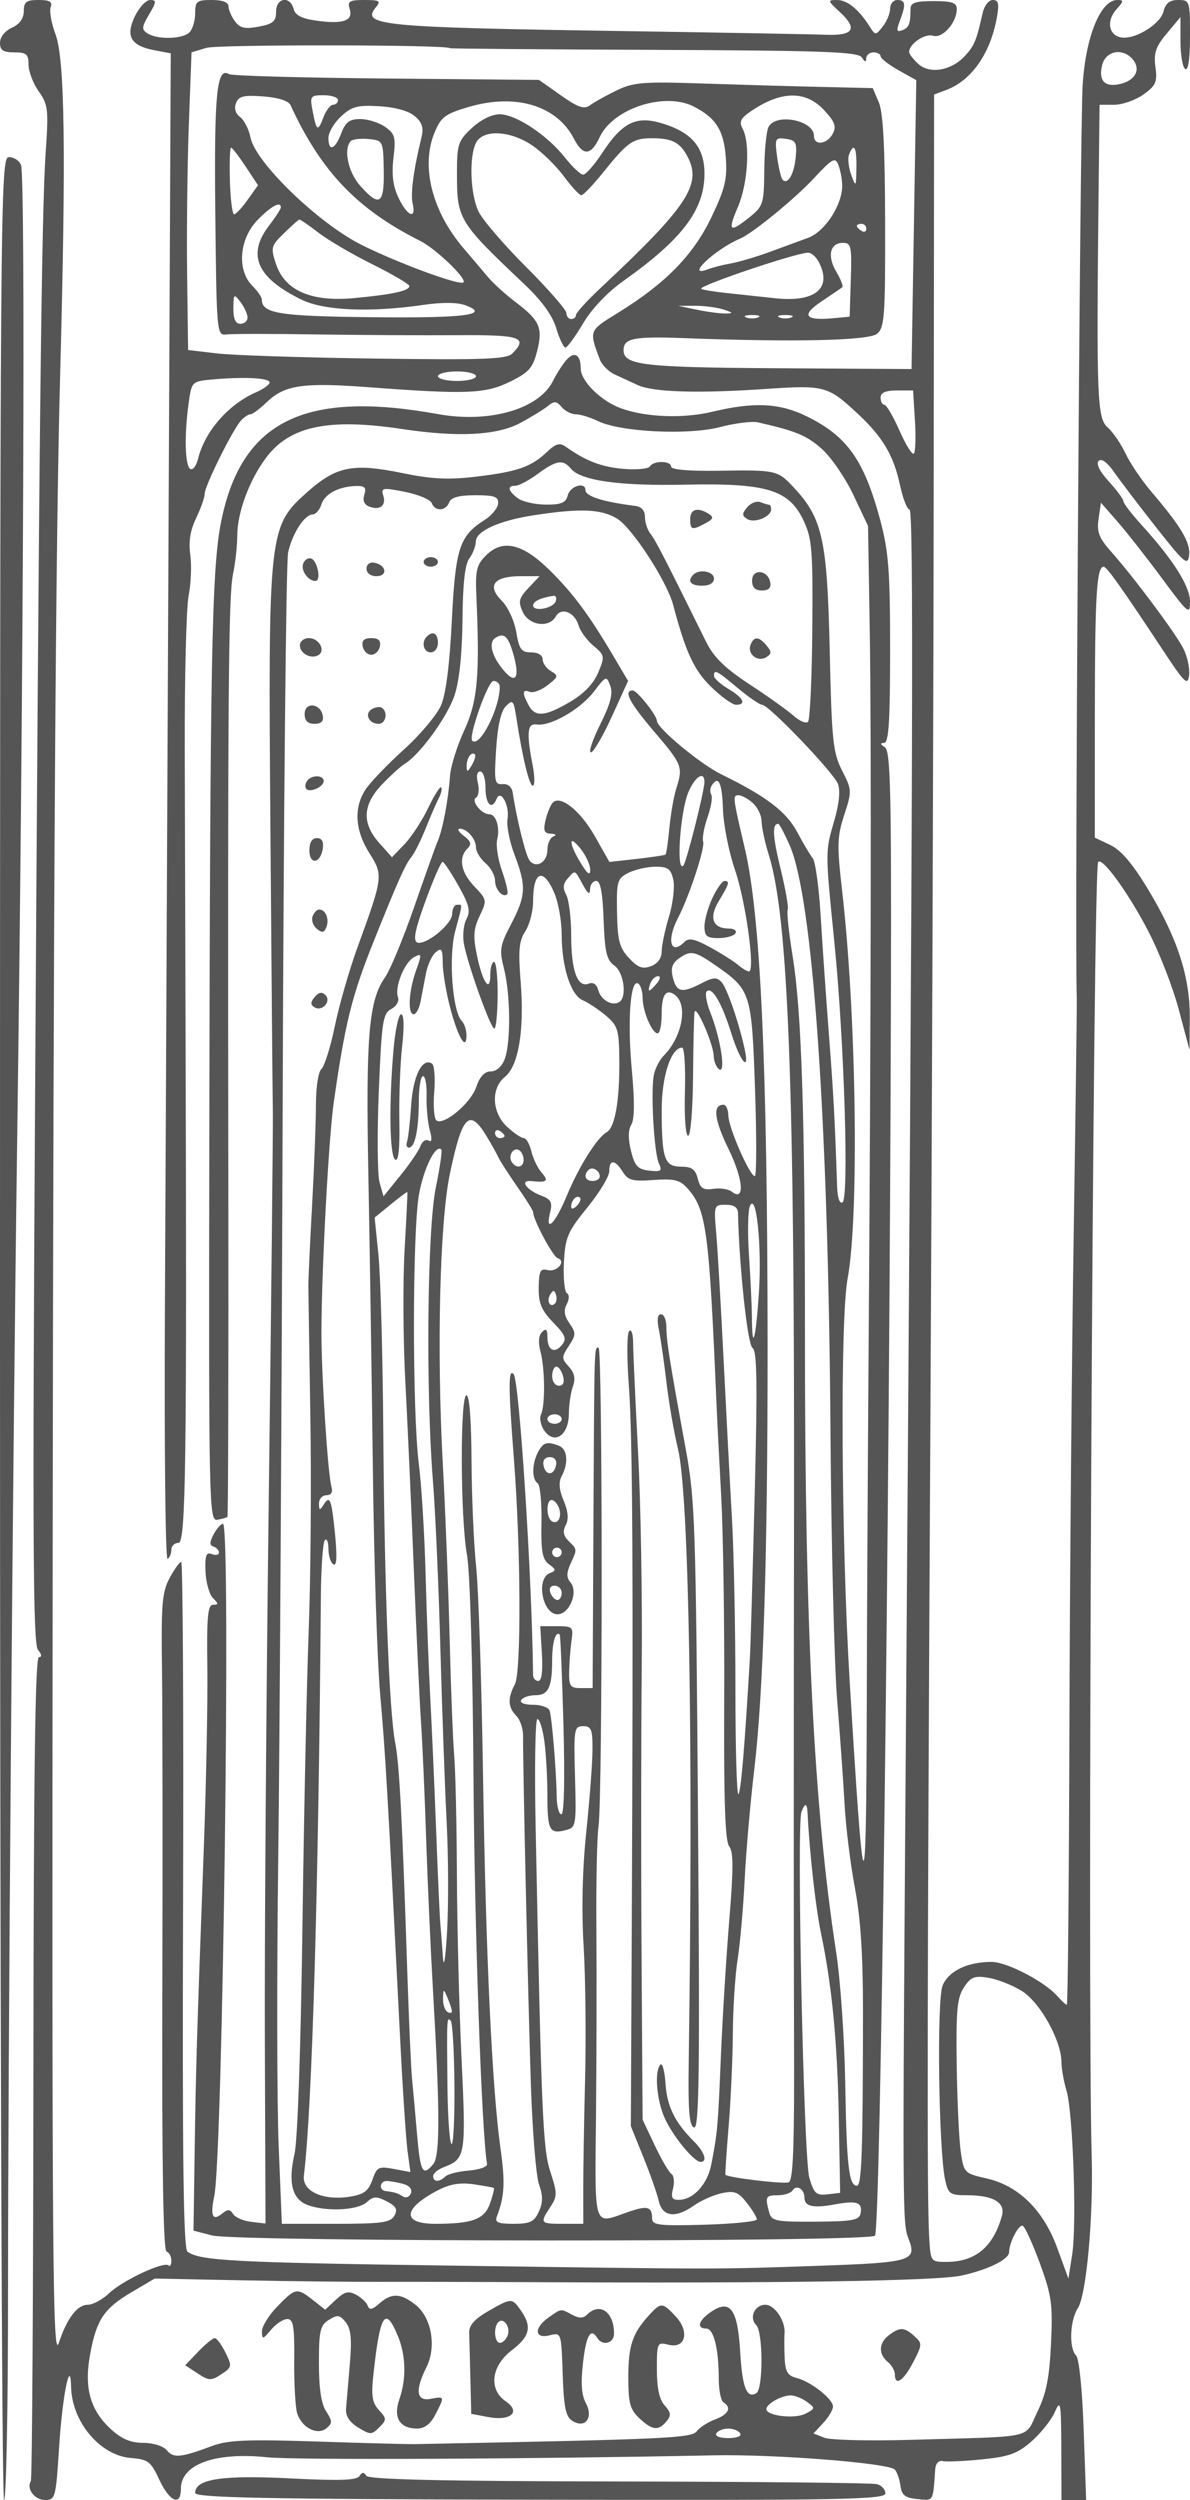 <svg xmlns="http://www.w3.org/2000/svg" version="1.0" width="250" height="525" viewBox="0 0 250 525" preserveAspectRatio="xMidYMid meet">
<g transform="translate(0,525) scale(0.01,-0.01)" fill="#555555" stroke="none">
<path d="M500 52266 c0 -152 -87 -274 -250 -348 -147 -67 -250 -197 -250 -316 0 -158 66 -202 300 -202 256 0 300 -38 300 -260 0 -142 96 -394 214 -559 196 -276 208 -379 145 -1291 -87 -1256 -141 -6186 -224 -20161 -53 -8955 -41 -11151 62 -11275 81 -98 88 -154 19 -154 -77 0 -110 -2503 -114 -8612 -3 -4737 -27 -8648 -54 -8691 -99 -160 80 -397 298 -397 216 0 228 46 296 1107 67 1072 237 1921 252 1265 16 -734 611 -1439 1256 -1490 362 -29 419 -73 597 -457 216 -463 453 -563 453 -190 0 515 718 777 1818 662 571 -60 5528 -38 9382 41 1282 26 3665 -162 3798 -299 47 -49 100 -201 119 -339 26 -200 98 -256 358 -281 343 -33 324 -65 373 631 9 117 73 186 157 167 78 -18 450 -2 828 36 571 58 745 121 1041 381 195 172 414 448 487 614 119 274 132 204 135 -773 l4 -1075 259 0 259 0 -51 1462 c-29 844 -96 1507 -159 1570 -154 154 -133 736 36 997 179 274 327 1896 291 3171 -94 3231 26 27087 136 27200 93 96 631 -647 1048 -1446 231 -442 521 -1186 645 -1654 l226 -850 5 678 c6 858 -260 1676 -877 2697 -325 539 -567 823 -793 930 l-325 154 1 2621 c2 2476 38 3072 186 3068 66 -2 370 -430 1238 -1743 466 -706 528 -766 556 -532 17 145 -38 398 -123 562 -174 336 -1027 1479 -1510 2024 -261 294 -309 419 -269 696 l50 338 347 -397 c191 -218 612 -754 936 -1192 549 -743 588 -776 588 -490 0 324 -350 878 -1015 1609 -212 232 -385 459 -385 502 0 44 -138 231 -307 416 -192 210 -271 371 -212 430 59 59 181 -30 326 -238 128 -183 527 -708 888 -1166 586 -744 658 -806 686 -579 33 265 -168 604 -796 1339 -200 235 -444 596 -540 800 -97 205 -266 452 -376 548 -220 193 -236 619 -190 4900 l21 1875 310 0 c170 0 445 97 611 215 262 187 295 261 253 577 -40 294 5 427 239 706 l287 344 0 -515 c0 -283 45 -543 100 -577 63 -39 100 216 100 694 0 738 -6 756 -248 756 -178 0 -265 -67 -308 -239 -69 -273 -608 -602 -897 -546 -260 50 -306 354 -90 592 153 170 155 193 15 193 -353 0 -668 -779 -728 -1800 -58 -1004 -168 -18106 -123 -19150 5 -110 -25 -2360 -65 -5000 -41 -2640 -82 -7354 -90 -10475 -9 -3121 -33 -5675 -54 -5675 -21 0 -111 82 -200 183 -271 307 -1061 717 -1381 717 -506 0 -903 -191 -1029 -496 -124 -298 -83 -3444 53 -4079 65 -300 100 -325 464 -325 546 0 807 -154 730 -431 -184 -659 -559 -969 -1169 -969 -328 0 -330 4 -360 525 -47 822 -41 4935 25 16975 34 6133 65 14944 70 19582 l9 8432 263 100 c525 200 918 763 1054 1511 54 299 37 375 -85 375 -85 0 -179 -122 -213 -275 -129 -576 -172 -681 -367 -895 -286 -313 -741 -393 -983 -174 -106 96 -193 210 -193 252 0 171 331 396 502 341 199 -63 498 275 498 562 0 132 -100 166 -486 166 -383 0 -486 -35 -486 -164 -1 -318 -30 -392 -174 -448 -118 -45 -127 -8 -50 196 132 347 121 439 -54 439 -82 0 -150 -81 -150 -181 0 -99 -69 -268 -154 -375 -151 -191 -155 -191 -275 -3 -229 362 -471 559 -686 559 -204 0 -201 -12 58 -252 383 -355 290 -502 -302 -478 -270 11 -2201 46 -4291 78 -5054 77 -5469 117 -5154 498 112 134 81 154 -240 154 -316 0 -361 -27 -310 -188 79 -247 -134 -324 -690 -247 -314 43 -453 113 -488 247 -74 283 -368 237 -368 -57 0 -204 -63 -258 -366 -315 -291 -54 -393 -31 -500 115 -74 101 -134 242 -134 314 0 83 -128 131 -350 131 -317 0 -350 -27 -350 -280 0 -154 -54 -334 -120 -400 -142 -142 -668 -156 -879 -23 -130 83 -126 133 31 399 157 267 160 304 22 304 -86 0 -231 -155 -322 -345 -200 -421 -84 -617 421 -712 l334 -63 -49 -10565 c-26 -5811 -60 -12936 -74 -15834 -14 -2898 11 -5246 56 -5219 44 27 80 115 80 194 0 79 67 144 150 144 155 0 177 1646 147 11050 -5 1540 -12 4060 -16 5600 -4 1540 33 3003 83 3250 49 248 64 630 33 850 -38 276 0 515 124 771 98 204 179 434 179 511 0 164 595 1360 768 1543 65 69 152 125 194 125 43 0 198 116 346 258 374 358 758 413 2142 310 2050 -154 2446 -139 2964 116 396 194 480 289 569 640 125 493 58 645 -453 1033 -209 158 -470 395 -580 526 -110 131 -340 403 -511 603 -666 778 -903 1728 -608 2435 136 325 223 389 727 536 981 285 1839 25 2196 -665 195 -376 359 -367 546 31 285 604 1370 953 1980 637 465 -240 627 -501 668 -1073 32 -452 -16 -650 -304 -1252 -378 -790 -961 -1387 -1959 -2002 -618 -382 -613 -369 -383 -985 42 -111 182 -252 312 -312 130 -60 349 -161 486 -224 323 -148 1265 -177 2674 -81 1247 85 1316 67 1942 -516 526 -489 757 -877 890 -1497 61 -285 151 -518 201 -518 88 0 74 -4964 -74 -25450 -76 -10569 -76 -10524 59 -10878 171 -451 52 -486 -1903 -554 -2180 -76 -2001 -76 -7839 6 -4437 62 -5169 102 -5413 293 -84 65 -108 2012 -91 7286 13 3958 -5 7197 -39 7197 -34 0 -144 -152 -244 -339 -158 -292 -179 -553 -160 -1925 12 -872 15 -3971 7 -6885 -10 -3533 20 -5311 88 -5334 56 -18 102 -105 102 -192 0 -87 -27 -132 -59 -99 -94 93 -965 -314 -1246 -582 -141 -134 -344 -244 -451 -244 -221 0 -438 -285 -608 -800 -130 -396 -146 1652 -129 16950 14 13596 61 20859 157 24400 125 4641 98 6602 -97 7127 -88 234 -134 493 -102 575 42 111 -21 148 -254 148 -259 0 -311 -39 -311 -234z m8950 -778 c0 -10 1927 -26 4283 -35 3586 -15 4298 -41 4374 -160 63 -100 90 -105 91 -18 1 69 70 125 152 125 83 0 150 -37 150 -82 0 -44 169 -176 375 -292 l375 -210 -50 -3033 -50 -3033 -2817 17 c-2825 17 -3233 65 -3233 381 0 247 220 291 1246 252 2333 -89 3899 -54 4079 90 157 127 175 363 170 2350 -3 1562 -41 2298 -132 2510 l-128 300 -1042 24 c-574 12 -1695 45 -2493 71 -1294 44 -1493 28 -1850 -146 -220 -107 -470 -246 -555 -309 -124 -91 -248 -49 -614 209 l-458 323 -3205 29 c-1763 16 -3251 57 -3306 92 -259 160 -315 -399 -289 -2915 26 -2513 32 -2577 227 -2552 110 15 965 15 1900 1 935 -14 2274 -21 2975 -16 1316 9 1476 -46 1134 -388 -117 -116 -618 -134 -2875 -103 -1504 20 -3004 69 -3333 109 l-599 71 -21 1600 c-11 880 5 2286 36 3125 l57 1526 313 94 c246 74 5113 67 5113 -7z m14349 -237 c171 -206 59 -433 -252 -511 -334 -84 -476 60 -392 396 76 301 436 366 644 115z m-17696 -958 c643 -1396 1402 -2190 2727 -2853 325 -163 983 -794 907 -870 -74 -74 -1366 401 -2137 785 -905 451 -2232 1731 -2337 2255 -35 175 -133 369 -219 432 -96 70 -129 181 -86 292 56 147 159 172 573 141 312 -23 531 -93 572 -182z m997 107 c0 -55 -46 -100 -102 -100 -57 0 -148 -119 -203 -264 -118 -311 -146 -294 -228 139 -59 308 -46 325 236 325 163 0 297 -45 297 -100z m10209 -209 c232 -249 268 -346 186 -500 -120 -225 -395 -256 -395 -45 0 335 -818 488 -958 179 -44 -96 -83 -505 -86 -909 -6 -693 -23 -748 -306 -975 -426 -341 -469 -303 -246 217 209 489 260 1336 98 1638 -79 147 -44 220 175 369 633 430 1146 438 1532 26z m-8595 -130 c155 -132 190 -244 141 -444 -166 -677 -234 -1186 -186 -1392 81 -345 -112 -267 -296 120 -117 245 -148 487 -107 836 52 436 32 509 -176 655 -129 90 -363 164 -521 164 -226 0 -310 -63 -400 -300 -130 -345 -269 -394 -269 -95 0 112 119 315 265 450 225 209 345 241 804 214 332 -19 618 -99 745 -208z m-652 -1136 c13 -717 -88 -784 -495 -326 -255 285 -357 778 -196 939 40 39 208 58 375 42 302 -30 304 -35 316 -655z m8655 275 c-34 -356 -165 -585 -274 -477 -33 33 -85 248 -116 478 -53 395 -43 415 184 383 208 -30 235 -80 206 -384z m-11558 -195 l261 -396 -217 -304 c-119 -168 -247 -305 -285 -305 -37 1 -77 316 -88 700 -11 385 0 700 24 700 24 0 161 -178 305 -395z m12833 -30 c-7 -407 -12 -413 -109 -147 -56 153 -77 345 -46 425 102 265 163 155 155 -278z m-299 -354 c12 -408 -355 -982 -713 -1114 -181 -67 -555 -204 -830 -305 -275 -100 -635 -206 -800 -235 -165 -29 -379 -83 -475 -121 -500 -193 137 414 675 644 262 111 1146 834 1544 1261 392 422 452 455 518 288 41 -104 77 -292 81 -418z m-11793 -478 c0 -31 -112 -204 -250 -384 -468 -614 -253 -1098 692 -1555 470 -228 1432 -269 2543 -108 411 59 728 56 900 -9 528 -201 -27 -270 -2002 -248 -1927 21 -2283 79 -2283 373 0 49 -90 178 -200 288 -327 327 -274 986 112 1381 287 294 488 402 488 262z m786 -526 c200 -156 713 -457 1139 -668 426 -212 775 -417 775 -456 0 -101 -357 -178 -1163 -253 -902 -84 -1455 158 -1640 719 -113 342 -103 379 167 641 157 153 302 283 322 289 19 6 199 -117 400 -272z m11514 77 c0 -58 -45 -78 -100 -44 -55 34 -100 82 -100 106 0 24 45 44 100 44 55 0 100 -48 100 -106z m-326 -1069 l-24 -775 -335 -32 c-607 -58 -694 60 -258 351 216 144 413 279 438 299 24 21 -32 168 -126 326 -196 332 -132 606 141 606 171 0 187 -73 164 -775z m-678 382 c298 -556 -63 -861 -909 -770 -295 32 -758 81 -1028 110 -270 28 -508 68 -528 89 -60 60 1960 744 2240 758 67 3 169 -81 225 -187z m-11996 -1176 c0 -72 -67 -131 -150 -131 -103 0 -149 101 -147 325 3 307 11 314 150 131 81 -107 147 -253 147 -325z m10000 169 c202 -65 212 -81 50 -84 -110 -3 -380 33 -600 78 l-400 83 350 2 c193 0 463 -35 600 -79z m725 -166 c-69 -28 -181 -28 -250 0 -69 28 -12 50 125 50 138 0 194 -22 125 -50z m700 0 c-69 -28 -181 -28 -250 0 -69 28 -12 50 125 50 138 0 194 -22 125 -50z m-6625 -1234 c0 -55 -180 -100 -400 -100 -220 0 -400 45 -400 100 0 55 180 100 400 100 220 0 400 -45 400 -100z m-4340 -117 c27 -42 -100 -142 -281 -221 -581 -254 -1075 -820 -1216 -1391 -38 -154 -113 -252 -166 -219 -111 68 -127 705 -34 1379 62 452 69 459 475 498 633 59 1170 39 1222 -46z m13561 -808 c22 -344 12 -658 -20 -699 -33 -41 -168 173 -301 475 -133 302 -278 549 -321 549 -43 0 -79 68 -79 150 0 104 105 150 341 150 l341 0 39 -625z m2245 -32985 c383 -237 831 -1039 833 -1491 1 -138 48 -408 106 -600 137 -457 219 -2810 119 -3449 l-78 -500 -235 643 c-292 798 -814 1310 -1493 1462 -456 103 -470 117 -533 550 -36 245 -75 1065 -86 1822 -16 1151 8 1419 151 1636 144 221 222 252 514 204 189 -31 505 -155 702 -277z m386 -5736 c242 -664 267 -849 228 -1675 -34 -717 -100 -1043 -287 -1429 -279 -574 9 -510 -2643 -586 -880 -26 -1704 -6 -1830 43 l-230 90 205 221 c113 121 205 275 205 344 0 160 -466 526 -766 601 -187 47 -237 131 -250 423 -8 200 -9 431 -2 514 23 257 -207 600 -402 600 -227 0 -349 -271 -193 -427 145 -145 148 -1339 4 -1428 -201 -125 -297 117 -340 856 -53 898 -205 1118 -595 862 -278 -182 -337 -363 -118 -363 156 0 262 -426 262 -1057 0 -237 45 -459 100 -493 177 -109 107 -252 -175 -357 -151 -56 -326 -169 -388 -250 -110 -144 -635 -168 -5937 -270 -137 -2 -1057 22 -2043 55 -1464 48 -1869 31 -2200 -93 -663 -247 -811 -261 -950 -93 -76 91 -286 158 -497 158 -261 0 -453 80 -674 282 -442 403 -573 873 -442 1580 134 729 292 962 880 1308 l476 280 1850 -37 c1018 -20 2322 -34 2900 -32 578 2 1950 -1 3050 -6 5269 -28 8625 23 9150 138 554 121 1000 340 1000 492 0 204 209 601 289 551 50 -30 213 -391 363 -802z m-4903 -2891 c181 -132 181 -140 -23 -249 -219 -118 -826 -49 -826 94 0 108 309 285 506 289 86 2 240 -59 343 -134z m-1399 -663 c36 -58 -68 -100 -250 -100 -182 0 -286 42 -250 100 34 55 146 100 250 100 104 0 216 -45 250 -100z"/>
<path d="M5825 4063 c-179 -184 -324 -419 -322 -524 3 -173 19 -170 191 36 104 124 257 225 342 225 127 0 152 -151 145 -879 -4 -483 24 -978 62 -1100 97 -305 425 -472 616 -314 127 106 126 150 -7 354 -103 157 -152 482 -152 1011 0 683 26 796 209 911 180 112 230 105 355 -51 110 -139 130 -350 85 -882 -33 -385 -69 -803 -79 -929 -14 -155 69 -284 254 -398 257 -158 284 -157 443 1 159 160 159 182 -7 365 -145 160 -165 300 -112 778 137 1242 246 1411 507 786 173 -414 186 -906 34 -1340 -132 -381 8 -613 371 -613 159 0 284 95 387 295 198 382 197 386 -97 329 -303 -57 -335 175 -92 663 217 433 109 1046 -230 1313 -313 246 -503 252 -760 25 -146 -129 -209 -142 -241 -49 -25 70 -135 175 -245 234 -161 86 -245 66 -425 -104 l-225 -210 -257 202 c-336 264 -368 259 -750 -135z"/>
<path d="M10250 3962 c-279 -161 -398 -295 -393 -446 4 -119 15 -551 25 -961 l18 -746 357 -67 c474 -89 694 108 368 330 -364 247 -307 742 125 1071 384 293 431 497 194 835 -189 270 -196 270 -694 -16z m416 -505 c-33 -86 -106 -157 -163 -157 -115 0 -141 328 -35 435 110 110 264 -107 198 -278z"/>
<path d="M13630 3875 c-345 -379 -430 -636 -430 -1301 0 -539 36 -673 231 -857 274 -256 400 -271 571 -65 102 124 95 185 -38 333 -112 123 -164 364 -164 759 0 562 7 576 243 517 360 -91 451 276 149 598 -278 296 -306 297 -562 16z"/>
<path d="M11525 3833 c-312 -218 -299 -455 21 -375 246 62 246 61 275 -813 23 -697 64 -896 201 -982 273 -172 451 63 285 374 -91 169 -108 424 -58 852 67 578 161 737 301 511 107 -173 350 -109 350 92 0 459 -299 669 -569 399 -79 -79 -166 -79 -314 0 -245 131 -215 135 -492 -58z"/>
<path d="M18675 3461 c-215 -163 -225 -395 -25 -561 83 -68 150 -186 150 -262 0 -257 179 -139 383 252 194 373 196 398 28 550 -212 192 -306 196 -536 21z"/>
<path d="M4164 3115 l-273 -286 261 -171 c238 -156 283 -158 498 -17 225 147 229 170 86 457 -83 166 -184 302 -225 302 -40 0 -197 -128 -347 -285z"/>
<path d="M9911 49810 c-287 -267 -311 -342 -311 -944 0 -975 27 -1020 1416 -2335 366 -346 589 -654 670 -925 67 -223 154 -405 193 -404 39 1 206 229 371 507 183 308 514 656 850 894 1234 874 1700 1491 1700 2250 0 554 -268 870 -899 1059 -540 161 -829 17 -1251 -626 -165 -252 -345 -456 -400 -454 -55 2 -227 164 -383 361 -374 473 -1031 907 -1371 907 -165 0 -399 -116 -585 -290z m1266 -361 c205 -138 505 -430 667 -650 162 -219 328 -399 368 -399 41 0 246 214 456 475 509 634 626 718 999 722 449 4 620 -82 782 -396 299 -577 -14 -1046 -1825 -2742 -288 -269 -524 -528 -524 -575 0 -46 -45 -84 -100 -84 -55 0 -100 56 -101 125 -1 69 -382 505 -848 971 -466 465 -916 989 -999 1165 -174 366 -201 1161 -48 1446 150 280 712 252 1173 -58z"/>
<path d="M0 24600 c0 -13530 38 -24600 85 -24600 47 0 85 1991 84 4425 -1 4775 97 17259 190 23991 137 9954 178 20370 82 20620 -34 90 -147 164 -251 164 -185 0 -189 -558 -190 -24600z"/>
<path d="M11884 44923 c-78 -95 -199 -285 -267 -423 -294 -592 -1335 -892 -2417 -696 -2807 509 -4133 -150 -4555 -2262 -197 -990 -232 -2797 -248 -13092 -12 -7601 -6 -7899 170 -7865 101 18 196 46 211 61 16 15 24 3172 19 7015 -14 10264 2 12338 99 12786 47 222 88 586 89 810 2 486 255 1165 607 1633 497 663 1310 834 2858 600 1169 -176 1992 -134 2477 126 233 125 495 286 584 358 133 109 182 105 287 -21 70 -84 204 -153 299 -153 95 0 303 -64 463 -142 475 -231 1896 -302 2565 -127 317 83 677 127 800 99 796 -181 1016 -272 1335 -552 196 -173 496 -608 666 -968 l310 -655 36 -2202 c36 -2234 27 -8137 -26 -15403 -16 -2200 -33 -5459 -37 -7242 -12 -4380 -63 -4295 -359 592 -177 2932 -201 7600 -43 8450 245 1316 184 5555 -117 8161 -108 940 -103 1120 46 1575 163 499 162 526 -45 932 -192 376 -218 626 -260 2525 -52 2321 -151 2773 -751 3415 -344 370 -368 375 -1605 356 -598 -9 -975 24 -975 85 0 128 -368 133 -446 7 -32 -52 -283 -75 -557 -52 -459 38 -788 165 -1209 463 -129 92 -209 70 -400 -110 -330 -314 -621 -414 -1488 -517 -582 -69 -929 -52 -1551 76 -1029 212 -1382 142 -1984 -391 -824 -731 -832 -803 -784 -7096 22 -2931 45 -5599 51 -5929 5 -330 -33 -3997 -86 -8150 -53 -4152 -90 -9270 -82 -11372 l14 -3822 -301 35 c-165 20 -337 94 -381 166 -62 101 -113 103 -223 12 -206 -171 -260 -59 -172 361 180 860 353 14120 184 14120 -43 0 -131 -99 -196 -220 -88 -164 -89 -230 -3 -259 63 -21 114 -78 114 -126 0 -49 -67 -63 -150 -31 -119 46 -146 -27 -133 -363 9 -231 80 -483 157 -561 118 -118 119 -140 2 -140 -111 0 -135 -256 -120 -1325 9 -729 -24 -2427 -74 -3775 -149 -4033 -166 -4577 -192 -6347 l-25 -1697 393 -101 c534 -136 13798 -142 13924 -5 116 125 307 14994 335 26035 11 4305 -9 5149 -127 5223 -100 63 -104 89 -15 90 96 2 125 460 125 1954 0 1648 -32 2070 -204 2712 -339 1266 -689 1765 -1531 2185 -578 288 -1115 316 -2002 104 -610 -146 -1389 -117 -1913 71 -424 152 -850 573 -850 839 0 301 -141 372 -316 160z m109 -2264 c209 -253 1021 -367 2407 -337 1712 36 2176 -106 2482 -755 178 -380 197 -616 183 -2287 -8 -1025 -49 -1897 -90 -1939 -42 -41 -177 15 -300 126 -124 110 -540 407 -925 660 -521 342 -755 570 -914 891 -887 1794 -1070 2149 -1171 2273 -63 78 -115 235 -115 350 0 134 -72 218 -200 234 -678 85 -1050 202 -1050 332 0 182 -320 90 -371 -107 -42 -160 -135 -199 -466 -197 -227 2 -492 63 -588 136 -208 158 -225 261 -44 261 71 0 283 113 469 250 388 286 527 308 693 109z m-4339 -547 c-39 -122 -3 -210 102 -250 225 -87 363 21 296 232 -52 163 -14 170 455 77 281 -56 534 -162 563 -236 69 -181 295 -172 366 15 41 105 205 150 550 150 407 0 489 -30 478 -175 -8 -96 -135 -252 -284 -345 -528 -334 -612 -591 -688 -2116 -46 -928 -124 -1539 -227 -1777 -87 -200 -438 -618 -781 -928 -343 -310 -704 -686 -803 -836 -252 -383 -225 -857 78 -1337 295 -467 291 -498 -251 -1986 -170 -467 -383 -1210 -474 -1650 -91 -440 -218 -845 -282 -900 -65 -57 -115 -382 -115 -750 0 -357 -36 -1302 -80 -2100 -44 -798 -79 -1562 -79 -1700 1 -137 20 -1375 42 -2750 23 -1375 7 -3400 -35 -4500 -42 -1100 -101 -3912 -132 -6250 -33 -2488 -101 -4448 -165 -4727 -139 -608 -52 -954 271 -1077 384 -145 1054 -115 1243 56 143 129 206 132 423 19 199 -103 234 -169 160 -301 -81 -144 -267 -170 -1229 -170 l-1135 0 -66 1625 c-37 894 -41 3605 -10 6025 31 2420 73 9508 93 15750 20 6243 72 11508 115 11700 91 403 343 792 515 797 65 2 148 96 184 209 71 224 361 378 730 388 182 5 219 -34 172 -182z m5313 -505 c314 -193 1044 -1315 1174 -1807 263 -994 438 -1373 796 -1722 213 -208 449 -378 525 -378 228 0 157 146 -162 334 -165 98 -300 220 -300 272 0 145 50 120 500 -256 230 -192 460 -350 510 -350 140 0 1502 -1421 1595 -1665 51 -134 24 -415 -73 -750 -198 -682 -198 -633 -2 -2585 205 -2054 309 -5364 170 -5450 -59 -37 -105 94 -113 319 -50 1473 -75 1936 -171 3181 -59 770 -138 1895 -174 2500 -36 605 -111 1157 -167 1226 -56 69 -203 317 -327 550 -230 432 -648 749 -1598 1215 -441 216 -1350 971 -1350 1122 0 113 -417 637 -507 637 -203 0 -69 -256 457 -872 583 -683 603 -734 457 -1188 -51 -160 -116 -531 -144 -825 -27 -295 -64 -547 -82 -561 -17 -15 -289 -55 -605 -91 l-573 -64 -302 533 c-306 543 -732 883 -890 711 -47 -51 -114 -217 -150 -368 -52 -219 -29 -277 112 -283 105 -5 126 -28 52 -58 -69 -28 -125 -155 -125 -282 0 -261 -239 -401 -376 -221 -80 106 -269 865 -352 1419 -18 124 -99 194 -213 184 -168 -15 -180 51 -136 732 32 494 101 801 205 905 143 143 163 122 218 -232 132 -859 272 -1439 348 -1439 43 0 42 191 -3 425 -134 691 -114 891 84 861 287 -44 918 318 1200 688 257 336 266 340 346 123 60 -163 4 -379 -212 -810 -161 -323 -249 -587 -195 -587 53 0 251 337 439 750 l342 750 -308 522 c-507 859 -849 1321 -1337 1801 -570 563 -988 662 -1335 318 -205 -204 -231 -315 -207 -862 74 -1680 25 -2209 -257 -2822 -151 -327 -284 -754 -297 -950 -33 -483 -150 -1114 -253 -1357 -47 -110 -272 -740 -501 -1400 -229 -660 -504 -1324 -612 -1476 -341 -482 -405 -1240 -349 -4160 29 -1520 72 -4316 95 -6214 23 -1897 92 -4012 154 -4700 106 -1171 160 -2105 415 -7150 55 -1100 127 -2194 160 -2432 l59 -431 -348 65 c-320 60 -357 41 -451 -229 -81 -232 -178 -306 -465 -352 -568 -92 -1015 111 -974 442 173 1386 309 6027 357 12154 5 614 43 1150 84 1191 41 42 75 -42 75 -185 0 -144 47 -290 104 -325 70 -44 81 157 36 619 -75 758 -108 845 -244 630 -78 -123 -93 -119 -94 28 -1 96 69 175 155 175 101 0 139 62 107 175 -78 273 -214 2387 -211 3275 5 1321 152 4052 259 4800 238 1670 380 2240 846 3400 508 1264 653 1590 783 1750 67 83 202 353 301 600 98 248 222 533 275 635 53 101 76 205 51 230 -25 25 -148 -171 -274 -435 -126 -264 -349 -604 -494 -756 l-265 -276 -268 300 c-369 414 -350 800 58 1228 179 188 394 382 477 433 317 190 897 987 1047 1439 101 303 160 867 167 1585 7 763 52 1170 144 1290 73 98 135 258 137 357 4 219 495 440 1226 551 975 149 1409 130 1744 -74z m-1866 -1456 c-201 -214 -218 -284 -120 -500 131 -288 555 -347 695 -97 114 203 398 91 479 -188 34 -119 174 -310 311 -426 240 -202 244 -223 101 -565 -98 -234 -301 -445 -592 -615 -528 -310 -733 -326 -871 -67 -139 259 -131 339 27 278 72 -28 241 36 375 141 225 175 230 199 69 294 -96 57 -175 169 -175 249 0 87 -97 145 -241 145 -206 0 -252 62 -313 425 -40 239 -175 530 -309 664 -312 313 -160 511 393 511 l405 0 -234 -249z m575 -276 c-50 -151 -476 -231 -476 -89 0 87 167 165 433 202 46 7 65 -44 43 -113z m-883 -1144 c127 -462 42 -602 -199 -324 -263 304 -342 602 -184 699 187 116 269 35 383 -375z m-294 -656 c-2 -458 -424 -1283 -578 -1130 -85 86 330 1255 445 1255 74 0 134 -56 133 -125z m-587 -1642 c-87 -150 -106 -155 -109 -25 -3 169 102 320 173 250 23 -24 -5 -125 -64 -225z m288 -483 c0 -343 134 -472 234 -225 86 212 276 -143 228 -424 -24 -136 42 -474 147 -750 251 -659 241 -858 -70 -1455 -238 -454 -252 -540 -150 -942 137 -546 144 -1553 13 -1897 -58 -155 -175 -257 -292 -257 -130 0 -230 -107 -304 -325 -113 -338 -670 -809 -834 -707 -52 32 -74 301 -50 599 25 298 3 567 -48 599 -205 126 -396 -261 -437 -880 -22 -350 -61 -692 -86 -761 -24 -69 -6 -125 40 -125 126 0 206 379 208 975 0 289 40 525 88 525 49 0 82 -191 75 -425 -6 -234 24 -553 67 -708 53 -190 44 -262 -26 -219 -57 36 -135 -17 -171 -117 -37 -99 -226 -377 -421 -617 l-354 -437 -82 287 c-46 157 -53 1019 -17 1914 60 1475 85 1638 262 1733 108 57 171 167 142 244 -79 205 132 735 336 844 164 88 167 68 43 -277 -155 -435 -181 -922 -49 -922 51 0 116 124 145 275 28 151 80 418 114 593 34 175 126 372 205 437 120 100 144 63 144 -222 0 -187 70 -609 155 -937 164 -628 345 -936 345 -586 0 110 -44 244 -98 298 -197 197 -282 1350 -139 1886 162 609 158 556 37 556 -55 0 -100 -87 -100 -193 0 -194 -477 -607 -701 -607 -81 0 -99 91 -55 275 95 396 496 1425 555 1425 28 0 177 -224 331 -498 229 -408 259 -535 168 -706 -61 -114 -84 -351 -50 -527 89 -459 560 -1769 637 -1769 36 0 67 315 70 700 2 385 -32 700 -75 700 -44 0 -80 -121 -80 -270 0 -399 -162 -162 -281 410 -82 397 -71 554 58 825 156 327 153 342 -108 616 -287 299 -344 604 -149 799 92 92 76 152 -75 266 -107 81 -148 149 -90 151 154 4 345 -214 345 -395 0 -87 90 -235 200 -329 110 -94 200 -259 200 -366 0 -189 168 -373 258 -283 24 25 -26 243 -111 485 -86 243 -131 539 -102 658 63 251 -23 533 -163 533 -166 0 -393 281 -282 350 55 34 73 172 40 306 -38 149 -18 244 49 244 61 0 111 -157 111 -350z m4599 125 c-2 -193 -380 -1689 -443 -1752 -155 -155 -67 1126 105 1539 139 332 340 459 338 213z m389 -565 c10 -325 123 -899 252 -1275 228 -666 430 -2135 294 -2135 -38 0 -139 61 -226 135 -87 74 -350 241 -584 369 -329 181 -453 207 -545 115 -292 -292 -380 35 -136 502 238 457 574 1477 529 1607 -23 67 18 296 92 508 74 212 110 426 79 475 -30 49 -27 134 7 189 142 229 221 65 238 -490z m629 125 c101 -92 183 -264 183 -385 0 -120 69 -439 153 -709 409 -1317 542 -4833 528 -13941 -7 -4207 -7 -9052 0 -10766 10 -2405 -16 -3126 -112 -3163 -106 -41 -1281 100 -1328 159 -9 11 21 470 67 1020 45 550 85 1428 88 1950 3 523 48 1220 100 1550 52 330 119 1081 148 1670 29 588 119 1623 200 2300 193 1615 284 4501 282 8930 -3 5892 -147 9031 -480 10440 -252 1068 -257 1110 -131 1110 66 0 202 -74 302 -165z m771 -881 c489 -1106 813 -5749 859 -12326 17 -2353 80 -4885 140 -5628 61 -743 131 -1732 157 -2200 25 -468 123 -1255 217 -1750 119 -629 170 -1412 169 -2600 -3 -2970 -26 -3650 -128 -3650 -169 0 -216 420 -245 2162 -16 929 -101 2161 -190 2738 -466 3025 -658 6803 -656 12900 1 4676 -69 6843 -258 8015 -81 502 -128 944 -105 982 24 38 -43 422 -148 853 -169 692 -182 950 -49 950 22 0 128 -201 237 -446z m-4188 -520 c-1 -131 -58 -90 -200 143 -259 424 -259 624 0 296 110 -140 200 -337 200 -439z m1745 -210 c33 -151 -8 -500 -91 -775 -84 -274 -152 -602 -153 -727 -1 -145 -83 -259 -226 -312 -177 -66 -276 -29 -462 172 -200 214 -240 367 -250 957 -12 653 4 710 237 830 138 70 393 129 567 130 265 1 327 -44 378 -275z m-1902 -99 c106 -196 150 -225 153 -100 2 96 61 175 130 175 88 0 135 -243 155 -819 25 -678 64 -843 224 -956 202 -141 272 -665 104 -769 -148 -92 -386 44 -440 251 -32 123 -106 173 -202 136 -235 -91 -367 272 -367 1007 0 365 -47 750 -104 857 -75 141 -68 233 25 339 167 190 150 196 322 -121z m-594 -187 c83 -199 151 -588 151 -864 0 -680 191 -1273 444 -1380 113 -48 331 -193 483 -321 253 -213 278 -296 284 -931 8 -853 -91 -1421 -265 -1518 -205 -116 -584 -720 -845 -1349 -240 -579 -458 -787 -342 -327 50 203 15 267 -189 344 -318 121 -461 332 -206 305 329 -35 370 -1 215 178 -84 96 -182 299 -217 450 -36 151 -108 275 -159 275 -51 0 -208 106 -348 236 -324 301 -346 808 -46 1051 285 231 410 984 330 1985 -54 671 -36 868 97 1071 90 138 164 424 164 637 0 633 218 710 449 158z m3391 -1516 c734 -511 752 -566 822 -2597 34 -1004 33 -1825 -4 -1825 -107 0 -556 1028 -557 1275 -1 124 -47 225 -104 225 -230 0 -193 -312 110 -933 310 -636 346 -1112 67 -892 -68 54 -243 81 -388 60 -213 -32 -275 9 -327 213 -49 196 -127 252 -349 252 -351 0 -407 163 -409 1185 -1 709 196 1315 429 1315 47 0 74 -416 59 -925 -15 -528 14 -925 67 -925 53 0 98 546 104 1250 5 688 20 1295 32 1350 35 152 392 -669 401 -919 4 -121 57 -250 118 -288 142 -88 27 652 -185 1186 -83 209 -119 411 -80 450 112 112 318 -239 519 -883 186 -597 391 -834 278 -321 -128 577 -371 1280 -487 1403 -97 105 -175 100 -413 -24 -412 -215 -529 -193 -606 112 -49 195 -18 301 117 400 252 184 337 168 786 -144z m-1240 -372 c-68 -82 -140 -150 -159 -150 -19 0 -9 68 23 150 31 83 103 150 159 150 58 0 49 -64 -23 -150z m-300 -301 c0 -283 197 -749 316 -749 46 0 84 177 84 394 0 408 84 543 264 424 298 -196 177 -891 -227 -1295 -75 -75 -163 -242 -195 -370 -78 -308 -5 -1654 101 -1886 73 -158 44 -178 -204 -150 -242 28 -304 95 -383 415 -62 251 -60 440 7 550 68 112 72 498 10 1156 -95 1022 -30 1909 133 1808 52 -32 94 -166 94 -297z m-3280 -2906 c98 -161 209 -360 248 -443 38 -82 219 -363 401 -624 182 -261 331 -499 331 -530 0 -159 413 -934 516 -968 189 -63 -17 -301 -216 -249 -147 39 -178 -22 -183 -366 -5 -331 56 -477 304 -734 260 -268 290 -346 183 -474 -159 -191 -304 -110 -304 171 0 159 -29 185 -113 101 -70 -70 -83 -219 -36 -395 98 -360 106 -1136 15 -1335 -39 -84 -5 -241 76 -350 215 -290 508 -80 509 365 1 186 38 442 84 570 59 166 36 285 -84 417 -156 172 -156 201 0 438 151 230 152 275 12 474 -108 155 -125 273 -58 398 57 108 59 201 4 235 -50 32 -78 321 -62 644 28 529 76 643 492 1154 253 311 461 654 461 762 0 255 119 249 283 -13 111 -178 207 -204 649 -171 425 31 551 1 702 -166 408 -453 462 -853 621 -4592 11 -269 55 -1124 97 -1900 42 -777 70 -2713 62 -4302 -9 -2090 20 -2930 105 -3033 90 -109 91 -473 1 -1559 -64 -780 -143 -2070 -176 -2868 -62 -1485 -69 -1564 -199 -2246 -80 -421 -374 -745 -681 -751 -147 -2 -173 47 -124 241 33 134 18 270 -33 302 -52 32 -210 302 -351 600 l-256 541 -22 3482 c-12 1914 -10 4629 4 6031 14 1403 -20 3428 -77 4500 -56 1073 -103 2105 -104 2295 0 195 -38 304 -85 250 -46 -52 -48 -567 -5 -1145 80 -1059 95 -3933 61 -11450 l-19 -4100 263 -650 c145 -357 291 -774 325 -925 76 -331 353 -364 744 -87 146 103 406 218 578 255 265 57 347 26 525 -201 117 -148 212 -305 212 -349 0 -44 -495 -95 -1100 -112 -950 -27 -1100 -9 -1100 127 0 259 -97 284 -522 134 -721 -254 -681 -377 -657 2033 12 1196 15 2963 8 3925 -7 963 13 1930 45 2150 87 598 88 10050 1 10050 -93 0 -89 133 -109 -3850 l-16 -3300 -250 0 c-220 0 -249 41 -243 350 4 193 27 485 50 650 41 284 25 300 -307 300 l-350 0 34 -575 c22 -370 -4 -575 -75 -575 -60 0 -110 56 -110 125 -21 2035 -289 6195 -409 6320 -113 120 -112 -252 7 -1795 145 -1873 156 -4465 20 -4719 -156 -291 -147 -486 30 -664 81 -80 145 -275 142 -432 -7 -515 103 -5447 163 -7285 32 -990 109 -1944 171 -2120 85 -240 85 -384 -3 -575 -97 -213 -183 -255 -529 -255 -336 0 -401 29 -351 159 160 418 175 706 75 1419 -178 1275 -309 4065 -367 7822 -30 1953 -95 3933 -145 4400 -50 468 -93 1469 -97 2225 -4 846 -44 1375 -106 1375 -137 0 -129 -2584 10 -3350 64 -349 121 -2292 137 -4650 22 -3220 172 -7490 285 -8146 10 -57 -162 -118 -382 -136 -220 -17 -443 -73 -495 -125 -126 -123 -255 -118 -255 9 0 57 103 142 229 190 451 172 463 245 368 2260 -50 1044 -93 2776 -98 3848 -4 1073 -30 2220 -58 2550 -27 330 -70 1433 -95 2450 -25 1018 -89 2660 -143 3650 -130 2401 -65 5081 148 6098 258 1234 408 1389 769 795z m380 1 c0 -24 -45 -44 -100 -44 -55 0 -100 48 -100 106 0 58 45 78 100 44 55 -34 100 -82 100 -106z m-1444 -1079 c-180 -872 -213 -4257 -61 -6165 51 -632 121 -2209 156 -3503 36 -1293 95 -2936 132 -3650 37 -713 41 -1747 10 -2297 -33 -580 -70 -811 -88 -550 -17 248 -41 563 -54 700 -13 138 -53 1015 -88 1950 -36 935 -91 2195 -124 2800 -32 605 -76 1775 -98 2600 -22 825 -86 1864 -142 2308 -139 1100 -136 4887 4 5663 100 551 352 1057 469 940 22 -22 -30 -380 -116 -796z m1844 579 c0 -165 -158 -193 -250 -44 -82 132 38 319 157 246 51 -32 93 -123 93 -202z m1600 -350 c0 -52 -67 -94 -150 -94 -155 0 -199 118 -86 231 80 80 236 -11 236 -137z m-4100 -1535 c-38 -655 -31 -1892 14 -2750 46 -857 127 -2648 180 -3978 54 -1330 121 -2770 151 -3200 29 -430 78 -1524 107 -2431 30 -907 96 -2370 147 -3250 145 -2506 146 -3426 2 -3598 -219 -265 -271 -171 -339 623 -37 426 -84 955 -106 1175 -21 220 -65 1210 -98 2200 -108 3277 -167 4395 -255 4850 -127 654 -227 3274 -251 6571 -12 1583 -57 3235 -101 3670 l-80 791 339 276 c186 152 343 269 349 259 5 -9 -21 -553 -59 -1208z m3618 919 c-71 -71 -118 -77 -118 -15 0 134 118 252 185 185 28 -28 -2 -105 -67 -170z m3825 -1828 c-64 -970 -141 -1257 -146 -542 -1 243 -29 835 -61 1315 -33 480 -24 952 19 1050 134 306 253 -843 188 -1823z m-439 1675 c23 -1108 201 -2767 304 -2830 97 -60 107 -737 46 -3111 -43 -1669 -87 -3191 -99 -3384 -112 -1907 -186 -2788 -240 -2876 -36 -58 -65 937 -65 2211 0 1273 -33 2878 -72 3565 -40 688 -118 2173 -174 3300 -56 1128 -126 2331 -155 2675 -54 616 -51 625 198 625 173 0 254 -55 257 -175z m-3844 -1898 c-101 -102 -185 51 -102 186 63 102 87 102 121 1 23 -70 15 -154 -19 -187z m169 -1527 c34 -130 3 -200 -88 -200 -78 0 -141 90 -141 200 0 110 40 200 88 200 49 0 112 -90 141 -200z m-29 -900 c0 -55 -67 -100 -150 -100 -82 0 -150 45 -150 100 0 55 68 100 150 100 83 0 150 -45 150 -100z m37 -6426 c31 -1141 14 -1874 -43 -1874 -52 0 -96 169 -99 375 -7 531 -99 1651 -148 1800 -22 69 -180 125 -350 125 -180 0 -283 42 -247 100 34 55 167 100 295 100 276 0 355 165 355 742 0 368 75 617 159 532 15 -15 50 -870 78 -1900z m-401 -338 c35 -255 64 -770 64 -1144 0 -731 44 -814 388 -724 214 56 221 95 192 1120 -28 1005 -19 1062 170 1062 174 0 200 -66 197 -500 -1 -275 -60 -1048 -130 -1717 -82 -783 -102 -1640 -56 -2400 39 -651 53 -1903 31 -2783 -22 -880 -40 -1926 -39 -2325 l1 -725 -427 0 c-481 0 -490 12 -265 354 148 225 148 287 2 731 -160 491 -189 1165 -311 7240 -25 1251 -9 2275 37 2275 46 0 111 -209 146 -464z m5530 -1511 c39 -821 170 -1988 282 -2525 232 -1105 345 -2286 374 -3900 l28 -1550 -269 -31 c-234 -27 -282 17 -379 350 -117 402 -268 7415 -165 7682 75 197 118 188 129 -26z m-7473 -4156 c4 -44 -38 -53 -93 -19 -55 34 -97 160 -93 281 7 211 10 212 93 19 47 -110 89 -236 93 -281z m54 -1569 c5 -713 -23 -1263 -63 -1223 -40 40 -78 591 -84 1223 -14 1444 -14 1447 69 1365 37 -38 73 -652 78 -1365z m-1079 -2061 c134 -36 197 -113 165 -198 -30 -77 -105 -107 -168 -67 -113 72 -168 89 -365 114 -146 18 -123 212 25 211 69 -1 223 -28 343 -60z m1907 -87 c14 -11 -22 -157 -80 -324 -117 -334 -370 -428 -1152 -428 -705 0 -683 317 50 701 255 134 471 170 757 129 220 -32 411 -67 425 -78z m6525 -200 c0 -189 179 -229 647 -143 459 84 577 41 532 -193 -27 -140 -177 -167 -949 -171 -842 -4 -922 12 -972 200 -88 326 -72 355 186 355 134 0 272 46 307 102 80 129 249 28 249 -150z"/>
<path d="M15697 41847 c-113 -136 -112 -176 4 -248 152 -93 499 49 499 205 0 53 -19 96 -42 96 -23 0 -106 25 -184 55 -78 30 -203 -19 -277 -108z"/>
<path d="M14500 41600 c0 -231 37 -241 320 -89 166 89 180 128 69 198 -231 146 -389 102 -389 -109z"/>
<path d="M14567 40433 c-136 -136 -60 -233 183 -233 156 0 250 57 250 150 0 150 -308 209 -433 83z"/>
<path d="M15800 40307 c0 -143 64 -207 207 -207 143 0 197 54 174 174 -50 261 -381 290 -381 33z"/>
<path d="M15767 38957 c-74 -192 152 -369 330 -259 116 72 118 114 9 244 -162 196 -268 201 -339 15z"/>
<path d="M6370 40666 c-55 -144 100 -366 257 -366 126 0 44 427 -90 471 -62 21 -137 -26 -167 -105z"/>
<path d="M8900 40700 c0 -55 68 -100 150 -100 83 0 150 45 150 100 0 55 -67 100 -150 100 -82 0 -150 -45 -150 -100z"/>
<path d="M7700 40557 c0 -92 85 -157 208 -157 244 0 210 234 -41 282 -99 19 -167 -32 -167 -125z"/>
<path d="M8967 39133 c-122 -121 -69 -333 83 -333 83 0 150 89 150 200 0 199 -107 260 -233 133z"/>
<path d="M6300 38947 c0 -173 239 -297 391 -203 156 97 9 356 -202 356 -104 0 -189 -69 -189 -153z"/>
<path d="M7619 38925 c19 -96 100 -175 181 -175 81 0 162 79 181 175 24 123 -30 175 -181 175 -151 0 -205 -52 -181 -175z"/>
<path d="M6400 37507 c0 -143 64 -207 207 -207 143 0 197 54 174 174 -50 261 -381 290 -381 33z"/>
<path d="M7807 37605 c-157 -98 -57 -305 149 -305 152 0 200 253 64 338 -44 27 -139 12 -213 -33z"/>
<path d="M6446 36093 c-36 -58 -41 -131 -10 -162 82 -82 364 46 364 166 0 136 -270 133 -354 -4z"/>
<path d="M6500 34642 c0 -314 235 -279 282 41 21 144 -21 217 -125 217 -102 0 -157 -90 -157 -258z"/>
<path d="M6567 33257 c-30 -78 9 -196 88 -261 112 -93 155 -85 203 38 64 169 -18 366 -153 366 -46 0 -108 -64 -138 -143z"/>
<path d="M6611 31563 c-89 -107 -91 -164 -7 -215 163 -101 365 123 232 256 -73 73 -141 60 -225 -41z"/>
<path d="M8265 30435 c-97 -1141 -79 -2215 38 -2287 69 -43 98 232 87 819 -9 486 17 1187 58 1558 47 421 39 675 -22 675 -53 0 -126 -344 -161 -765z"/>
<path d="M14969 33647 c-93 -195 -169 -465 -169 -600 0 -207 48 -247 294 -247 162 0 322 45 356 100 34 55 -25 100 -132 100 -347 0 -431 226 -214 583 217 357 234 417 115 417 -45 0 -158 -159 -250 -353z"/>
<path d="M13842 24575 c37 -179 109 -675 159 -1102 50 -428 159 -1058 242 -1400 231 -954 322 -6154 226 -12864 -15 -1032 11 -1352 112 -1386 108 -36 123 1130 83 6530 -45 6159 -61 6648 -261 7736 -337 1838 -403 2255 -403 2542 0 148 -51 269 -112 269 -75 0 -90 -111 -46 -325z"/>
<path d="M11304 22007 c-130 -242 -134 -576 -10 -653 52 -33 89 -401 81 -819 -11 -614 19 -784 159 -885 150 -110 152 -134 19 -185 -298 -114 -159 -865 160 -865 249 0 441 465 274 665 -88 107 -88 202 -2 393 144 315 145 297 -40 482 -111 111 -127 206 -59 334 65 122 51 285 -44 511 -98 233 -110 388 -41 517 147 275 120 569 -59 637 -252 97 -328 74 -438 -132z m378 -275 c-43 -223 -220 -228 -263 -7 -21 109 28 175 131 175 100 0 152 -66 132 -168z m58 -891 c73 -191 -17 -367 -147 -287 -119 74 -122 446 -4 446 49 0 117 -72 151 -159z m60 -941 c0 -55 -45 -100 -100 -100 -55 0 -100 45 -100 100 0 55 45 100 100 100 55 0 100 -45 100 -100z m0 -850 c0 -82 -40 -150 -89 -150 -49 0 -116 68 -147 150 -35 91 0 150 89 150 81 0 147 -67 147 -150z"/>
<path d="M13875 9143 c-131 -133 -81 -750 91 -1128 174 -381 613 -915 753 -915 151 0 82 208 -144 434 -401 401 -562 731 -594 1213 -17 259 -65 437 -106 396z"/>
<path d="M7551 502 c-55 -89 -428 -101 -1461 -48 -1422 73 -1990 -14 -1990 -305 0 -102 1462 -131 7250 -143 6342 -14 7250 3 7250 133 0 81 -79 169 -175 194 -96 26 -2535 51 -5419 56 -3743 6 -5263 41 -5312 121 -50 81 -89 78 -143 -8z"/>
</g>
</svg>